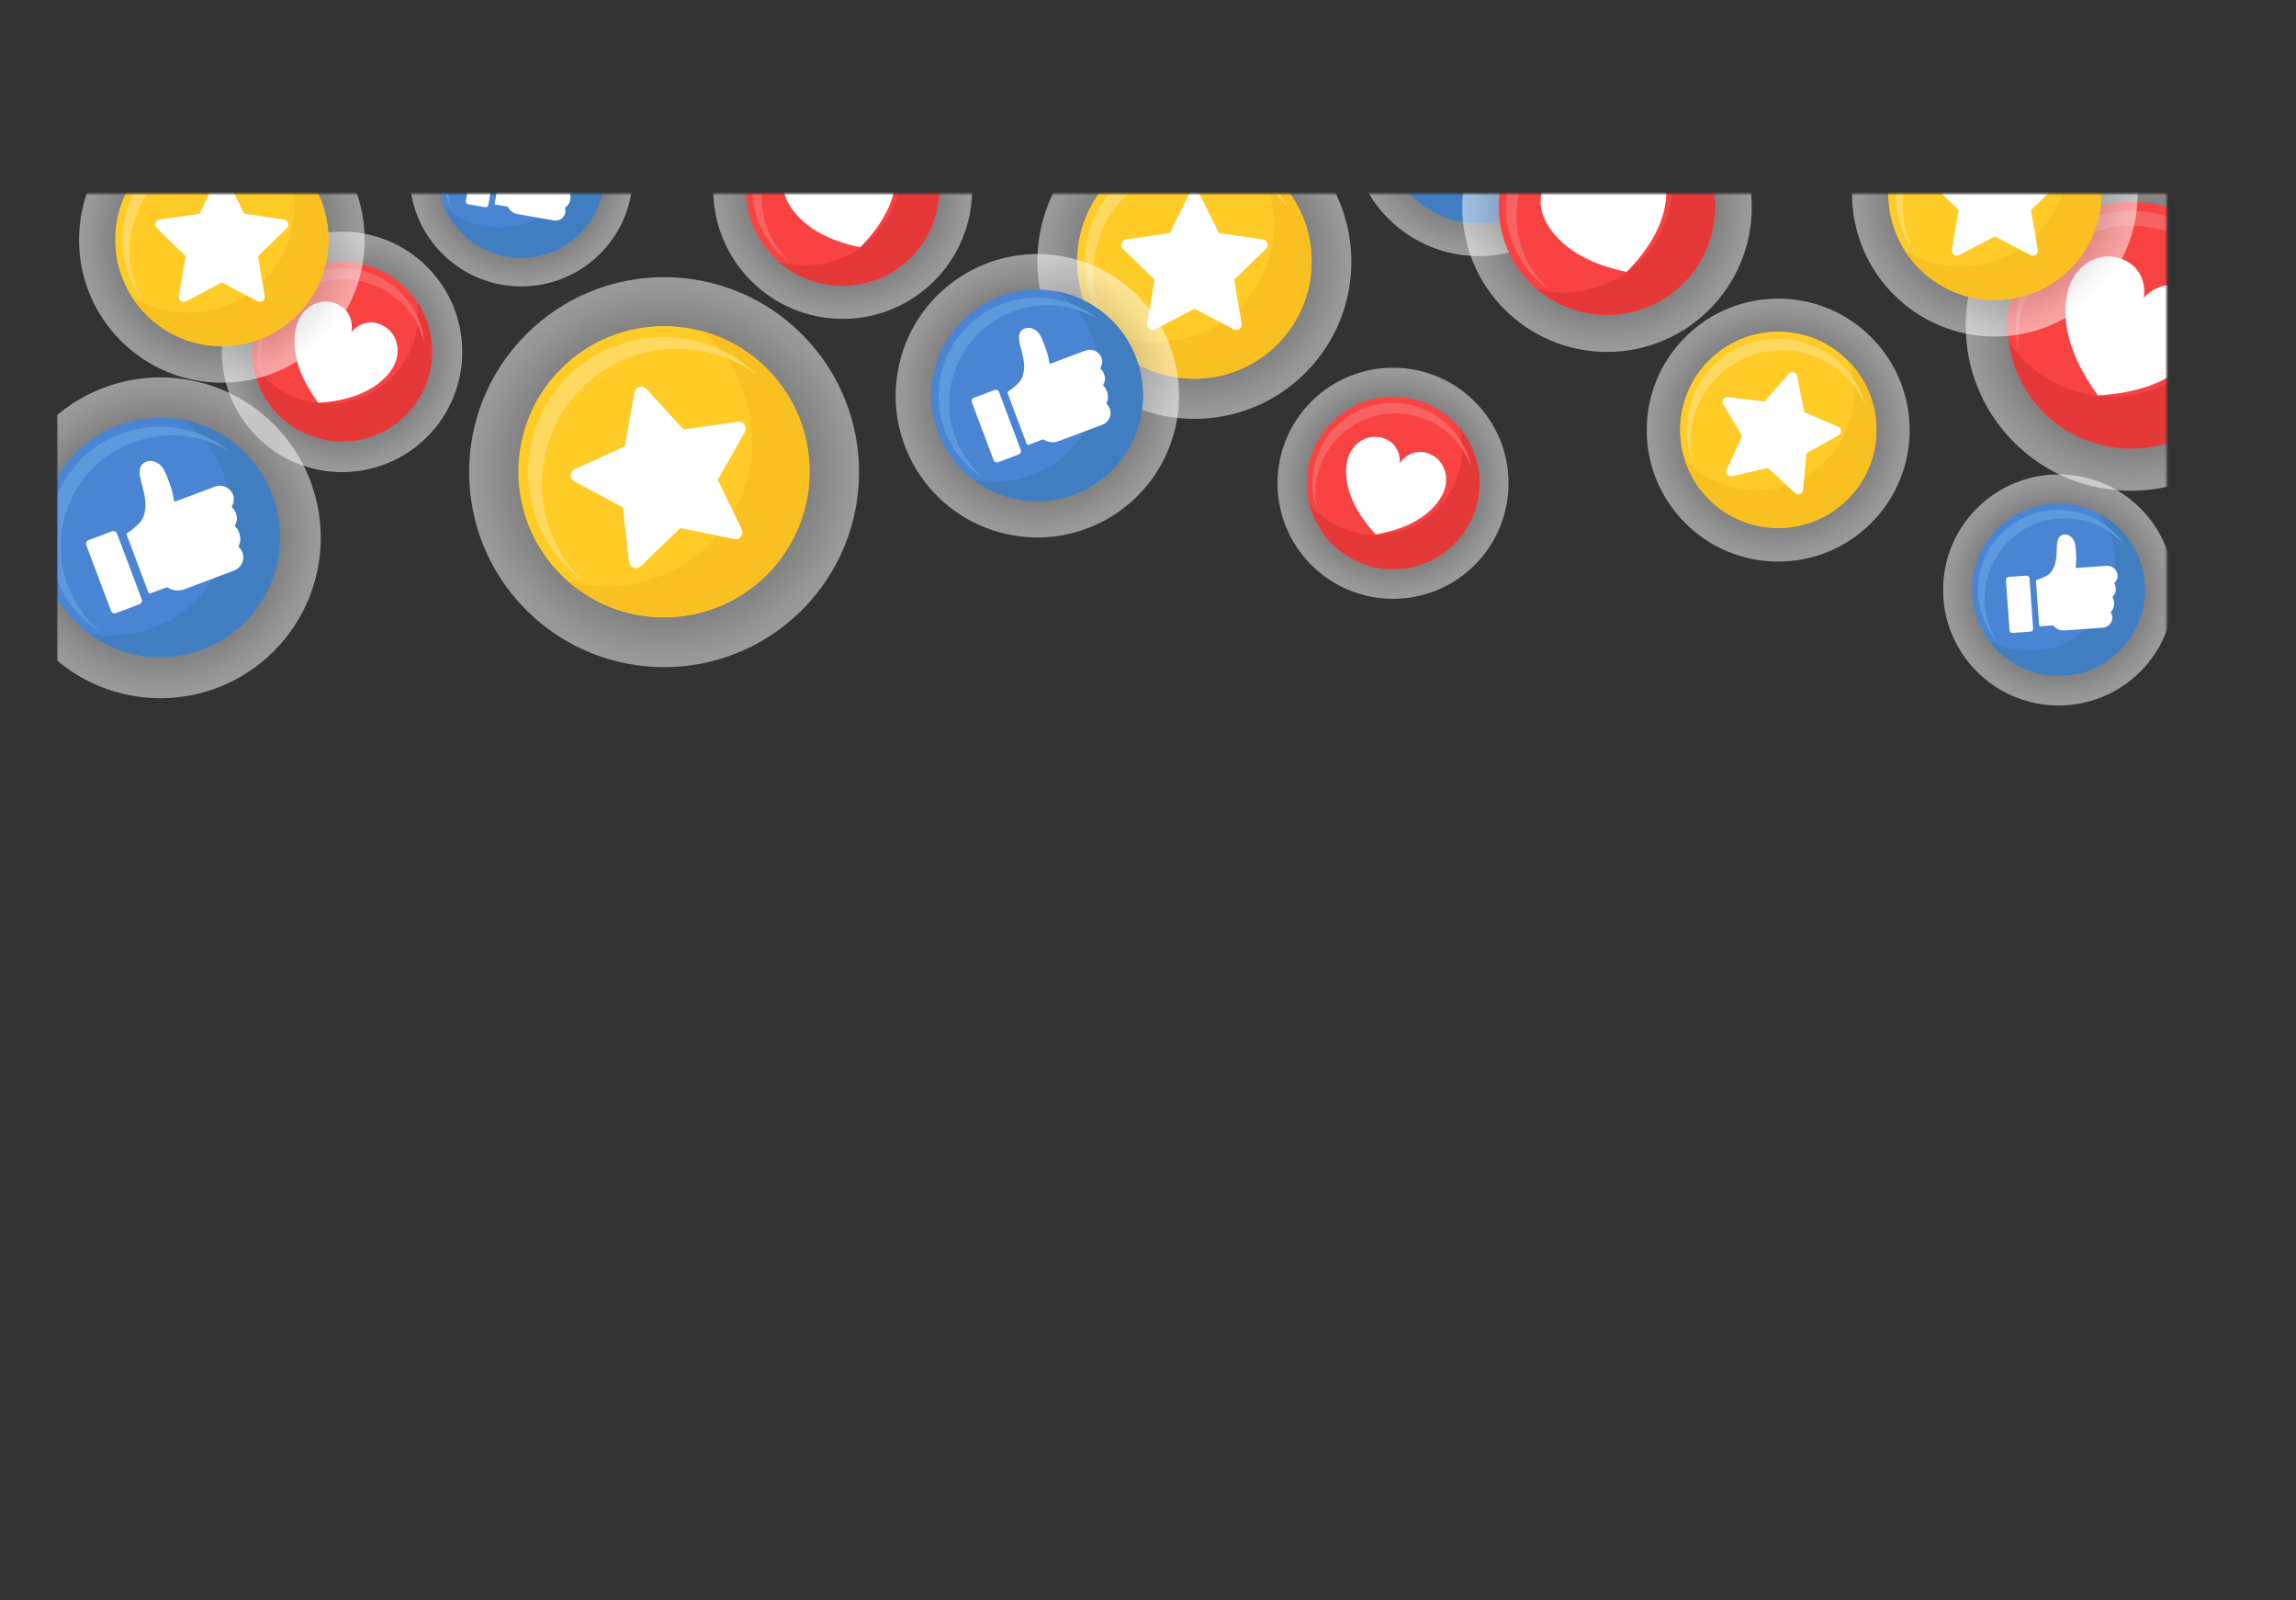 <svg width="1323" height="922" viewBox="0 0 1323 922" fill="none" xmlns="http://www.w3.org/2000/svg">
<rect x="0" y="0" width="1323" height="922" fill="#333333" stroke="none"/>
<mask id="mask0_32_351" style="mask-type:luminance" maskUnits="userSpaceOnUse" x="33" y="111" width="1216" height="811">
<path d="M1248.47 111.629H33.012V922H1248.47V111.629Z" fill="white"/>
</mask>
<g mask="url(#mask0_32_351)">
<path style="mix-blend-mode:multiply" opacity="0.51" d="M246.094 251.732C273.147 224.677 273.147 180.812 246.094 153.757C219.041 126.702 175.18 126.702 148.127 153.757C121.075 180.812 121.075 224.677 148.127 251.732C175.18 278.787 219.041 278.787 246.094 251.732Z" fill="url(#paint0_radial_32_351)"/>
<path d="M209.751 252.797C237.473 245.854 254.318 217.75 247.375 190.025C240.432 162.301 212.331 145.454 184.608 152.398C156.886 159.341 140.041 187.445 146.984 215.17C153.926 242.894 182.028 259.741 209.751 252.797Z" fill="#F94343"/>
<path d="M240.434 174.116C241.682 183.59 240.329 193.517 235.969 202.812C223.839 228.687 193.023 239.829 167.15 227.69C158.164 223.476 150.96 217.009 145.888 209.278C148.116 226.183 158.65 241.628 175.229 249.408C201.102 261.539 231.91 250.405 244.048 224.53C251.965 207.641 249.971 188.646 240.434 174.124V174.116Z" fill="#E53939"/>
<path d="M154.371 188.565C165.635 164.538 194.247 154.197 218.264 165.47C232.307 172.058 241.666 184.57 244.777 198.622C243.383 182.058 233.417 166.677 217.292 159.116C193.266 147.852 164.662 158.193 153.399 182.212C148.716 192.196 147.767 202.966 149.98 212.957C149.299 204.854 150.668 196.458 154.363 188.565H154.371Z" fill="#F76363"/>
<path d="M227.299 210.081C227.323 210.04 227.34 209.991 227.364 209.951C231.229 201.709 228.806 191.377 219.852 187.171C212.738 183.833 206.207 187.009 202.552 191.142C203.387 185.697 201.661 178.638 194.547 175.299C185.585 171.102 176.096 175.851 172.231 184.084C172.206 184.124 172.19 184.173 172.174 184.214C171.283 185.98 162.775 204.246 183.364 232.034C217.9 230.089 226.497 211.872 227.291 210.056L227.299 210.081Z" fill="white"/>
<path style="mix-blend-mode:multiply" opacity="0.51" d="M752.184 214.832C787.518 179.495 787.518 122.203 752.184 86.866C716.85 51.529 659.562 51.529 624.228 86.866C588.894 122.203 588.894 179.495 624.228 214.832C659.562 250.169 716.85 250.169 752.184 214.832Z" fill="url(#paint1_radial_32_351)"/>
<path d="M688.207 218.233C725.53 218.233 755.787 187.974 755.787 150.648C755.787 113.322 725.53 83.063 688.207 83.063C650.884 83.063 620.628 113.322 620.628 150.648C620.628 187.974 650.884 218.233 688.207 218.233Z" fill="#FFCB27"/>
<path d="M723.561 92.958C730.294 103.468 734.192 115.956 734.192 129.36C734.192 166.685 703.935 196.945 666.613 196.945C653.648 196.945 641.542 193.29 631.251 186.961C643.26 205.713 664.279 218.144 688.199 218.144C725.522 218.144 755.779 187.885 755.779 150.559C755.779 126.199 742.887 104.846 723.553 92.95L723.561 92.958Z" fill="#F9C021"/>
<path d="M629.808 157.779C629.808 123.12 657.902 95.032 692.55 95.032C712.808 95.032 730.813 104.635 742.287 119.53C731.453 100.721 711.147 88.055 687.875 88.055C653.218 88.055 625.133 116.151 625.133 150.802C625.133 165.202 629.987 178.468 638.138 189.052C632.839 179.846 629.8 169.165 629.8 157.779H629.808Z" fill="#FFD95F"/>
<path d="M730.222 140.113C729.849 138.962 728.869 138.136 727.669 137.958L702.363 134.279L691.052 111.353C690.517 110.267 689.423 109.586 688.216 109.586C687.008 109.586 685.914 110.267 685.38 111.353L674.068 134.279L648.77 137.958C647.571 138.136 646.59 138.954 646.209 140.113C645.837 141.272 646.145 142.512 647.012 143.363L665.324 161.207L661.006 186.41C660.803 187.609 661.281 188.792 662.27 189.505C663.25 190.218 664.53 190.308 665.6 189.748L688.232 177.852L710.864 189.748C711.334 189.992 711.836 190.113 712.338 190.113C712.995 190.113 713.643 189.91 714.194 189.505C715.174 188.792 715.661 187.609 715.458 186.41L711.139 161.207L729.444 143.363C730.311 142.512 730.619 141.272 730.246 140.113H730.222Z" fill="white"/>
<path style="mix-blend-mode:multiply" opacity="0.51" d="M462.095 351.486C505.967 307.611 505.967 236.475 462.095 192.6C418.223 148.724 347.093 148.724 303.221 192.6C259.35 236.475 259.35 307.611 303.221 351.486C347.093 395.362 418.223 395.362 462.095 351.486Z" fill="url(#paint2_radial_32_351)"/>
<path d="M441.923 331.149C474.694 298.375 474.694 245.239 441.923 212.465C409.152 179.691 356.02 179.691 323.249 212.465C290.478 245.239 290.478 298.375 323.249 331.149C356.02 363.922 409.152 363.922 441.923 331.149Z" fill="#FFCB27"/>
<path d="M404.788 190.778C416.448 200.98 425.426 214.53 430.061 230.51C442.977 275.024 417.364 321.58 372.854 334.489C357.393 338.978 341.689 338.808 327.233 334.821C348.042 353.03 377.407 360.575 405.93 352.293C450.44 339.375 476.046 292.82 463.138 248.314C454.71 219.262 431.949 198.265 404.78 190.77L404.788 190.778Z" fill="#F9C021"/>
<path d="M315.419 300.518C303.427 259.189 327.209 215.972 368.527 203.979C392.682 196.969 417.477 202.188 436.317 215.98C416.886 197.301 388.29 189.222 360.545 197.277C319.22 209.27 295.445 252.496 307.438 293.816C312.421 310.988 322.793 325.121 336.187 334.926C326.674 325.785 319.365 314.1 315.427 300.518H315.419Z" fill="#FFD95F"/>
<path d="M429.04 244.708C428.189 243.46 426.738 242.82 425.247 243.022L393.8 247.39L372.375 223.962C371.354 222.852 369.823 222.423 368.38 222.836C366.93 223.257 365.868 224.44 365.609 225.923L360.05 257.179L331.155 270.316C329.786 270.94 328.902 272.26 328.854 273.768C328.805 275.275 329.599 276.653 330.936 277.366L358.94 292.317L362.506 323.865C362.676 325.364 363.664 326.612 365.082 327.123C366.5 327.633 368.056 327.301 369.142 326.256L392.009 304.238L423.116 310.591C423.757 310.721 424.405 310.688 425.004 310.518C425.782 310.291 426.487 309.821 427.006 309.149C427.93 307.957 428.1 306.377 427.435 305.016L413.563 276.458L429.218 248.841C429.963 247.528 429.899 245.94 429.048 244.692L429.04 244.708Z" fill="white"/>
<path style="mix-blend-mode:multiply" opacity="0.51" d="M127.826 220.494C173.267 220.494 210.104 183.654 210.104 138.209C210.104 92.764 173.267 55.924 127.826 55.924C82.385 55.924 45.547 92.764 45.547 138.209C45.547 183.654 82.385 220.494 127.826 220.494Z" fill="url(#paint3_radial_32_351)"/>
<path d="M171.286 181.485C195.285 157.483 195.285 118.57 171.286 94.569C147.287 70.568 108.377 70.568 84.377 94.569C60.378 118.57 60.378 157.484 84.377 181.485C108.377 205.486 147.287 205.486 171.286 181.485Z" fill="#FFCB27"/>
<path d="M159.978 85.567C166.096 95.121 169.645 106.483 169.645 118.671C169.645 152.617 142.127 180.129 108.192 180.129C96.402 180.129 85.39 176.807 76.039 171.053C86.962 188.103 106.077 199.408 127.826 199.408C161.769 199.408 189.279 171.888 189.279 137.949C189.279 115.794 177.554 96.377 159.978 85.567Z" fill="#F9C021"/>
<path d="M74.727 144.513C74.727 112.998 100.275 87.447 131.788 87.447C150.206 87.447 166.583 96.175 177.019 109.724C167.166 92.617 148.699 81.102 127.542 81.102C96.029 81.102 70.481 106.653 70.481 138.168C70.481 151.264 74.897 163.322 82.311 172.958C77.49 164.586 74.727 154.87 74.727 144.513Z" fill="#FFD95F"/>
<path d="M166.031 128.452C165.691 127.398 164.8 126.653 163.706 126.491L140.693 123.144L130.402 102.293C129.916 101.304 128.927 100.689 127.817 100.689C126.707 100.689 125.727 101.304 125.232 102.293L114.942 123.144L91.937 126.491C90.843 126.653 89.952 127.398 89.611 128.452C89.271 129.505 89.547 130.632 90.341 131.402L106.992 147.633L103.062 170.551C102.876 171.637 103.314 172.723 104.205 173.371C105.096 174.019 106.263 174.1 107.236 173.59L127.817 162.771L148.399 173.59C148.82 173.817 149.282 173.922 149.744 173.922C150.336 173.922 150.927 173.735 151.43 173.371C152.321 172.723 152.758 171.645 152.572 170.551L148.642 147.633L165.294 131.402C166.088 130.632 166.363 129.497 166.023 128.452H166.031Z" fill="white"/>
<path style="mix-blend-mode:multiply" opacity="0.51" d="M1078.19 301.38C1107.77 271.797 1107.77 223.832 1078.19 194.249C1048.6 164.665 1000.64 164.665 971.062 194.249C941.481 223.832 941.481 271.797 971.062 301.38C1000.64 330.964 1048.6 330.964 1078.19 301.38Z" fill="url(#paint4_radial_32_351)"/>
<path d="M1064.68 287.669C1086.78 265.57 1086.78 229.74 1064.68 207.641C1042.58 185.542 1006.75 185.542 984.657 207.641C962.56 229.74 962.56 265.57 984.657 287.669C1006.75 309.768 1042.58 309.768 1064.68 287.669Z" fill="#FFCB27"/>
<path d="M1065.76 208.663C1068.93 218.622 1069.37 229.57 1066.47 240.405C1058.37 270.591 1027.34 288.5 997.161 280.413C986.675 277.601 977.681 272.025 970.729 264.675C976.376 282.447 990.678 297.05 1010.02 302.236C1040.2 310.332 1071.23 292.414 1079.33 262.228C1084.61 242.528 1078.81 222.463 1065.75 208.654L1065.76 208.663Z" fill="#F9C021"/>
<path d="M975.898 240.753C983.41 212.731 1012.22 196.102 1040.24 203.614C1056.62 208.006 1069.11 219.675 1075.15 234.205C1070.47 216.645 1056.79 202.001 1037.98 196.961C1009.96 189.449 981.149 206.077 973.63 234.1C970.51 245.745 971.555 257.52 975.858 267.852C973.565 259.254 973.427 249.959 975.898 240.753Z" fill="#FFD95F"/>
<path d="M1060.92 248.241C1060.87 247.228 1060.26 246.345 1059.33 245.948L1039.66 237.487L1035.48 216.491C1035.29 215.494 1034.55 214.708 1033.57 214.449C1032.59 214.189 1031.56 214.497 1030.89 215.259L1016.76 231.345L995.507 228.833C994.494 228.711 993.522 229.165 992.971 230.024C992.42 230.875 992.396 231.953 992.914 232.82L1003.85 251.223L994.891 270.664C994.47 271.588 994.6 272.649 995.24 273.444C995.88 274.23 996.893 274.586 997.881 274.359L1018.76 269.643L1034.48 284.173C1034.81 284.473 1035.19 284.683 1035.6 284.789C1036.13 284.927 1036.7 284.902 1037.24 284.7C1038.19 284.335 1038.83 283.484 1038.93 282.471L1040.9 261.158L1059.58 250.696C1060.46 250.202 1060.98 249.262 1060.93 248.241H1060.92Z" fill="white"/>
<path style="mix-blend-mode:multiply" opacity="0.51" d="M157.764 375.212C193.852 339.122 193.852 280.608 157.764 244.518C121.677 208.427 63.168 208.427 27.081 244.518C-9.006 280.608 -9.006 339.122 27.081 375.212C63.168 411.302 121.677 411.302 157.764 375.212Z" fill="url(#paint5_radial_32_351)"/>
<path d="M141.158 358.489C168.116 331.529 168.116 287.818 141.158 260.858C114.201 233.898 70.493 233.898 43.536 260.858C16.578 287.818 16.578 331.529 43.536 358.489C70.493 385.449 114.201 385.449 141.158 358.489Z" fill="#4A85D3"/>
<path d="M105.405 241.807C115.615 249.432 123.839 259.967 128.66 272.787C142.087 308.468 124.042 348.281 88.364 361.709C75.975 366.369 63.083 367.236 50.977 364.886C69.2 378.492 93.761 382.811 116.627 374.205C152.305 360.777 170.351 320.972 156.924 285.283C148.164 261.993 128.158 246.223 105.405 241.807Z" fill="#407EC1"/>
<path d="M39.097 337.495C26.635 304.367 43.384 267.406 76.509 254.943C95.875 247.658 116.538 250.356 132.866 260.47C115.744 246.385 91.775 241.58 69.532 249.951C36.407 262.414 19.658 299.375 32.12 332.503C37.298 346.272 46.706 357.204 58.309 364.392C49.931 357.495 43.189 348.379 39.089 337.495H39.097Z" fill="#5B9ADD"/>
<path d="M123.831 280.388L113.532 284.262L109.359 285.834L101.41 288.824C100.842 289.035 100.21 288.662 100.154 288.055C99.846 284.473 98.606 280.931 97.358 277.617C96.669 275.786 95.973 273.67 95.016 271.742C94.044 269.781 92.796 268.006 91.013 266.904C89.036 265.68 86.565 265.145 84.353 265.98C79.232 267.909 80.309 273.233 81.363 277.479C82.594 282.431 84.215 287.422 83.761 292.585C83.445 296.199 82.351 299.61 79.572 302.131C77.433 304.067 75.877 305.534 73.422 307.05C73.041 307.285 72.879 307.747 73.033 308.168L85.511 341.336C85.69 341.823 86.233 342.066 86.711 341.879L95.883 338.427C96.159 338.322 96.467 338.362 96.718 338.524C99.441 340.275 102.925 340.753 106.182 339.529L120.452 334.157L130.816 330.259L134.924 328.711C139.121 327.131 141.26 322.406 139.68 318.208C139.275 317.123 138.627 316.191 137.817 315.461C137.501 315.17 137.428 314.691 137.647 314.319C138.732 312.495 138.676 309.286 137.873 307.155L137.541 306.28C137.136 305.194 136.488 304.262 135.677 303.533C135.361 303.241 135.289 302.763 135.507 302.39C136.593 300.567 136.885 298.281 136.083 296.15L135.75 295.275C135.345 294.189 134.697 293.257 133.887 292.528C133.571 292.236 133.498 291.758 133.717 291.385C134.802 289.562 135.094 287.277 134.292 285.145C132.712 280.948 127.988 278.808 123.79 280.388H123.831Z" fill="white"/>
<path d="M51.024 311.202L64.561 306.108C65.706 305.677 66.99 306.259 67.421 307.404L81.666 345.266C82.097 346.411 81.515 347.695 80.37 348.126L66.833 353.221C65.688 353.651 64.404 353.07 63.973 351.924L49.728 314.062C49.297 312.917 49.879 311.633 51.024 311.202Z" fill="white"/>
<path style="mix-blend-mode:multiply" opacity="0.51" d="M345.82 146.174C370.939 121.053 370.939 80.323 345.82 55.202C320.7 30.08 279.974 30.08 254.855 55.202C229.735 80.323 229.735 121.053 254.855 146.174C279.974 171.295 320.7 171.295 345.82 146.174Z" fill="url(#paint6_radial_32_351)"/>
<path d="M334.334 134.523C353.096 115.76 353.096 85.338 334.334 66.575C315.572 47.811 285.153 47.811 266.391 66.575C247.629 85.338 247.629 115.76 266.391 134.523C285.153 153.287 315.572 153.287 334.334 134.523Z" fill="#4A85D3"/>
<path d="M332.16 64.457C335.596 72.634 336.803 81.864 335.175 91.248C330.629 117.39 305.744 134.902 279.604 130.348C270.529 128.768 262.49 124.732 256.057 119.052C262.183 133.646 275.391 144.919 292.148 147.828C318.288 152.374 343.172 134.87 347.718 108.727C350.684 91.661 344.258 75.138 332.169 64.457H332.16Z" fill="#407EC1"/>
<path d="M258.593 98.428C262.815 74.157 285.916 57.901 310.185 62.123C324.373 64.595 335.815 73.509 342.038 85.34C336.739 70.843 324.057 59.498 307.762 56.661C283.494 52.439 260.392 68.695 256.17 92.966C254.412 103.055 256.202 112.933 260.619 121.345C258.026 114.246 257.199 106.402 258.593 98.42V98.428Z" fill="#5B9ADD"/>
<path d="M329.584 94.108L322.04 92.796L318.977 92.261L313.151 91.248C312.737 91.175 312.486 90.729 312.673 90.34C313.75 88.079 314.261 85.519 314.682 83.087C314.917 81.742 315.249 80.235 315.355 78.736C315.468 77.212 315.347 75.713 314.666 74.424C313.912 72.99 312.616 71.799 310.995 71.515C307.244 70.859 306.004 74.441 305.137 77.358C304.124 80.762 303.338 84.327 301.239 87.269C299.773 89.327 297.917 90.989 295.356 91.515C293.387 91.92 291.937 92.253 289.935 92.293C289.628 92.293 289.36 92.52 289.312 92.828L285.082 117.131C285.017 117.488 285.26 117.82 285.608 117.885L292.334 119.052C292.537 119.084 292.707 119.222 292.804 119.408C293.817 121.418 295.737 122.941 298.128 123.355L308.581 125.17L316.173 126.491L319.187 127.018C322.259 127.552 325.216 125.478 325.751 122.398C325.889 121.604 325.832 120.818 325.605 120.089C325.516 119.797 325.646 119.489 325.905 119.343C327.201 118.63 328.295 116.685 328.571 115.129L328.684 114.489C328.822 113.695 328.765 112.909 328.538 112.18C328.449 111.888 328.579 111.58 328.838 111.434C330.135 110.721 331.115 109.457 331.383 107.893L331.496 107.253C331.634 106.458 331.577 105.672 331.35 104.943C331.261 104.651 331.391 104.343 331.65 104.198C332.946 103.484 333.927 102.22 334.194 100.656C334.729 97.585 332.655 94.627 329.576 94.092L329.584 94.108Z" fill="white"/>
<path d="M284.947 88.597L275.032 86.872C274.19 86.725 273.388 87.289 273.242 88.132L268.415 115.875C268.268 116.717 268.832 117.519 269.674 117.665L279.589 119.391C280.432 119.537 281.233 118.973 281.379 118.131L286.206 90.387C286.353 89.545 285.789 88.744 284.947 88.597Z" fill="white"/>
<path style="mix-blend-mode:multiply" opacity="0.51" d="M1295.11 254.875C1332.27 217.712 1332.27 157.459 1295.11 120.295C1257.95 83.132 1197.7 83.132 1160.54 120.295C1123.38 157.458 1123.38 217.712 1160.54 254.875C1197.7 292.038 1257.95 292.038 1295.11 254.875Z" fill="url(#paint7_radial_32_351)"/>
<path d="M1278.18 237.664C1305.94 209.903 1305.94 164.894 1278.18 137.133C1250.42 109.372 1205.41 109.372 1177.66 137.133C1149.9 164.894 1149.9 209.903 1177.66 237.664C1205.41 265.424 1250.42 265.424 1278.18 237.664Z" fill="#F94343"/>
<path d="M1287.34 148.257C1289.06 161.272 1287.19 174.911 1281.2 187.674C1264.54 223.217 1222.21 238.517 1186.67 221.847C1174.33 216.061 1164.43 207.171 1157.46 196.556C1160.53 219.773 1174.99 240.996 1197.77 251.685C1233.31 268.354 1275.63 253.055 1292.3 217.512C1303.18 194.311 1300.43 168.225 1287.34 148.266V148.257Z" fill="#E53939"/>
<path d="M1169.12 168.103C1184.6 135.105 1223.89 120.899 1256.89 136.377C1276.17 145.421 1289.04 162.609 1293.31 181.92C1291.39 159.173 1277.71 138.039 1255.56 127.65C1222.56 112.172 1183.26 126.377 1167.79 159.376C1161.37 173.087 1160.06 187.885 1163.1 201.612C1162.16 190.478 1164.04 178.954 1169.13 168.111L1169.12 168.103Z" fill="#F76363"/>
<path d="M1269.29 197.666C1269.33 197.609 1269.35 197.552 1269.38 197.487C1274.69 186.175 1271.37 171.969 1259.06 166.199C1249.28 161.612 1240.32 165.98 1235.29 171.653C1236.44 164.165 1234.07 154.481 1224.29 149.894C1211.98 144.125 1198.94 150.648 1193.63 161.961C1193.61 162.018 1193.59 162.082 1193.55 162.139C1192.33 164.57 1180.65 189.651 1208.93 227.828C1256.37 225.162 1268.18 200.137 1269.27 197.641L1269.29 197.666Z" fill="white"/>
<path style="mix-blend-mode:multiply" opacity="0.51" d="M1149.46 193.914C1194.9 193.914 1231.74 157.073 1231.74 111.629C1231.74 66.184 1194.9 29.343 1149.46 29.343C1104.02 29.343 1067.18 66.184 1067.18 111.629C1067.18 157.073 1104.02 193.914 1149.46 193.914Z" fill="url(#paint8_radial_32_351)"/>
<path d="M1149.46 172.909C1183.4 172.909 1210.91 145.393 1210.91 111.45C1210.91 77.508 1183.4 49.992 1149.46 49.992C1115.52 49.992 1088 77.508 1088 111.45C1088 145.393 1115.52 172.909 1149.46 172.909Z" fill="#FFCB27"/>
<path d="M1181.61 58.987C1187.73 68.541 1191.28 79.903 1191.28 92.091C1191.28 126.037 1163.76 153.549 1129.82 153.549C1118.03 153.549 1107.02 150.227 1097.67 144.473C1108.59 161.523 1127.71 172.828 1149.46 172.828C1183.4 172.828 1210.91 145.308 1210.91 111.369C1210.91 89.214 1199.19 69.797 1181.61 58.987Z" fill="#F9C021"/>
<path d="M1096.36 117.933C1096.36 86.418 1121.91 60.867 1153.42 60.867C1171.84 60.867 1188.21 69.595 1198.65 83.144C1188.8 66.037 1170.33 54.522 1149.17 54.522C1117.66 54.522 1092.11 80.073 1092.11 111.588C1092.11 124.684 1096.53 136.742 1103.94 146.377C1099.12 138.006 1096.36 128.29 1096.36 117.933Z" fill="#FFD95F"/>
<path d="M1187.66 101.872C1187.32 100.818 1186.43 100.073 1185.34 99.911L1162.33 96.564L1152.03 75.713C1151.55 74.724 1150.56 74.108 1149.45 74.108C1148.34 74.108 1147.36 74.724 1146.86 75.713L1136.57 96.564L1113.57 99.911C1112.48 100.073 1111.58 100.818 1111.24 101.872C1110.9 102.925 1111.18 104.052 1111.97 104.821L1128.62 121.053L1124.69 143.971C1124.51 145.056 1124.95 146.142 1125.84 146.791C1126.73 147.439 1127.9 147.52 1128.87 147.009L1149.45 136.191L1170.03 147.009C1170.45 147.236 1170.91 147.342 1171.38 147.342C1171.97 147.342 1172.56 147.155 1173.06 146.791C1173.95 146.142 1174.39 145.065 1174.2 143.971L1170.27 121.053L1186.93 104.821C1187.72 104.052 1188 102.917 1187.66 101.872H1187.66Z" fill="white"/>
<path style="mix-blend-mode:multiply" opacity="0.51" d="M1233.29 386.98C1259.28 360.982 1259.28 318.831 1233.29 292.833C1207.29 266.835 1165.14 266.835 1139.15 292.833C1113.15 318.831 1113.15 360.982 1139.15 386.98C1165.14 412.978 1207.29 412.978 1233.29 386.98Z" fill="url(#paint9_radial_32_351)"/>
<path d="M1221.36 374.927C1240.78 355.508 1240.78 324.024 1221.36 304.606C1201.94 285.187 1170.46 285.187 1151.04 304.606C1131.63 324.024 1131.63 355.508 1151.04 374.927C1170.46 394.345 1201.94 394.345 1221.36 374.927Z" fill="#4A85D3"/>
<path d="M1209.11 295.567C1214.61 302.925 1218.12 311.888 1218.83 321.726C1220.79 349.116 1200.18 372.917 1172.79 374.886C1163.27 375.567 1154.2 373.524 1146.31 369.424C1156.12 382.552 1172.19 390.567 1189.75 389.31C1217.13 387.349 1237.75 363.549 1235.79 336.15C1234.51 318.273 1223.92 303.281 1209.1 295.575L1209.11 295.567Z" fill="#407EC1"/>
<path d="M1143.72 348.071C1141.9 322.641 1161.04 300.542 1186.46 298.719C1201.32 297.649 1215.05 303.751 1224.26 314.076C1215.32 300.842 1199.74 292.617 1182.67 293.841C1157.24 295.664 1138.1 317.763 1139.93 343.192C1140.69 353.759 1144.94 363.241 1151.49 370.583C1147.12 364.108 1144.33 356.426 1143.73 348.071H1143.72Z" fill="#5B9ADD"/>
<path d="M1213.93 325.988L1206.02 326.555L1202.82 326.782L1196.71 327.22C1196.28 327.252 1195.92 326.863 1196 326.434C1196.52 323.897 1196.39 321.199 1196.21 318.654C1196.11 317.244 1196.07 315.648 1195.8 314.116C1195.53 312.56 1195.04 311.085 1194.02 309.959C1192.91 308.711 1191.31 307.836 1189.62 307.957C1185.69 308.241 1185.34 312.139 1185.19 315.283C1185.03 318.954 1185.13 322.738 1183.76 326.207C1182.8 328.638 1181.34 330.769 1178.91 331.944C1177.04 332.844 1175.66 333.541 1173.66 334.084C1173.35 334.165 1173.14 334.456 1173.17 334.772L1174.99 360.234C1175.01 360.607 1175.34 360.883 1175.71 360.858L1182.75 360.356C1182.96 360.34 1183.17 360.429 1183.31 360.599C1184.84 362.366 1187.14 363.411 1189.65 363.233L1200.6 362.447L1208.56 361.879L1211.71 361.653C1214.93 361.418 1217.38 358.597 1217.15 355.372C1217.09 354.537 1216.83 353.768 1216.43 353.087C1216.27 352.819 1216.32 352.479 1216.54 352.268C1217.67 351.231 1218.28 349.003 1218.16 347.366L1218.11 346.693C1218.06 345.858 1217.8 345.089 1217.39 344.408C1217.23 344.14 1217.28 343.8 1217.51 343.589C1218.63 342.552 1219.3 341.037 1219.18 339.4L1219.14 338.727C1219.08 337.892 1218.82 337.123 1218.41 336.45C1218.25 336.183 1218.3 335.842 1218.53 335.632C1219.65 334.594 1220.32 333.079 1220.21 331.442C1219.97 328.225 1217.15 325.777 1213.93 326.004L1213.93 325.988Z" fill="white"/>
<path d="M1167.73 331.671L1157.34 332.416C1156.46 332.479 1155.79 333.247 1155.85 334.131L1157.94 363.189C1158 364.073 1158.77 364.738 1159.65 364.675L1170.04 363.93C1170.92 363.867 1171.59 363.099 1171.52 362.215L1169.44 333.157C1169.38 332.273 1168.61 331.608 1167.73 331.671Z" fill="white"/>
<path style="mix-blend-mode:multiply" opacity="0.51" d="M677.27 246.389C687.411 202.458 660.022 158.622 616.094 148.48C572.167 138.338 528.335 165.729 518.194 209.66C508.052 253.591 535.441 297.427 579.369 307.569C623.297 317.711 667.128 290.32 677.27 246.389Z" fill="url(#paint10_radial_32_351)"/>
<path d="M657.885 237.279C663.095 204.006 640.347 172.808 607.077 167.598C573.807 162.388 542.612 185.137 537.402 218.41C532.192 251.683 554.94 282.88 588.21 288.09C621.48 293.301 652.675 270.552 657.885 237.279Z" fill="#4A85D3"/>
<path d="M609.187 167.909C618.206 174.643 625.474 183.954 629.728 195.275C641.583 226.799 625.652 261.961 594.131 273.824C583.184 277.941 571.8 278.703 561.104 276.628C577.204 288.646 598.904 292.463 619.097 284.862C650.618 273.006 666.548 237.836 654.694 206.312C646.955 185.737 629.282 171.807 609.179 167.909H609.187Z" fill="#407EC1"/>
<path d="M550.61 252.431C539.598 223.168 554.394 190.518 583.663 179.505C600.768 173.071 619.024 175.453 633.448 184.392C618.319 171.953 597.154 167.706 577.504 175.105C548.244 186.118 533.448 218.768 544.452 248.03C549.03 260.186 557.336 269.846 567.586 276.199C560.18 270.113 554.224 262.058 550.61 252.439V252.431Z" fill="#5B9ADD"/>
<path d="M625.465 201.985L616.365 205.405L612.678 206.791L605.653 209.432C605.151 209.619 604.592 209.286 604.543 208.752C604.276 205.591 603.174 202.455 602.072 199.53C601.464 197.909 600.848 196.045 600.005 194.335C599.146 192.601 598.044 191.037 596.472 190.064C594.722 188.987 592.542 188.517 590.59 189.246C586.068 190.948 587.016 195.656 587.948 199.4C589.034 203.776 590.468 208.184 590.071 212.747C589.787 215.94 588.831 218.954 586.368 221.183C584.48 222.893 583.102 224.189 580.939 225.526C580.607 225.737 580.461 226.142 580.599 226.515L591.619 255.81C591.781 256.239 592.251 256.45 592.68 256.288L600.783 253.241C601.026 253.152 601.302 253.184 601.521 253.33C603.927 254.87 607.006 255.299 609.883 254.213L622.491 249.473L631.648 246.029L635.278 244.659C638.981 243.265 640.877 239.092 639.483 235.389C639.119 234.432 638.551 233.606 637.838 232.957C637.555 232.698 637.49 232.277 637.693 231.953C638.657 230.34 638.6 227.504 637.895 225.624L637.603 224.854C637.239 223.897 636.672 223.071 635.959 222.423C635.675 222.163 635.61 221.742 635.813 221.418C636.777 219.805 637.028 217.787 636.323 215.907L636.031 215.137C635.667 214.181 635.1 213.355 634.387 212.706C634.103 212.447 634.038 212.026 634.241 211.701C635.205 210.089 635.456 208.071 634.751 206.191C633.357 202.487 629.184 200.591 625.481 201.985H625.465Z" fill="white"/>
<path d="M561.147 229.196L573.107 224.696C574.123 224.313 575.253 224.832 575.633 225.84L588.217 259.288C588.599 260.305 588.081 261.435 587.072 261.814L575.113 266.315C574.096 266.697 572.966 266.179 572.587 265.17L560.002 231.722C559.62 230.706 560.138 229.576 561.147 229.196Z" fill="white"/>
<path style="mix-blend-mode:multiply" opacity="0.51" d="M904.366 125.967C933.181 97.15 933.182 50.427 904.366 21.609C875.551 -7.209 828.832 -7.209 800.017 21.609C771.201 50.427 771.201 97.15 800.017 125.967C828.832 154.785 875.551 154.785 904.366 125.967Z" fill="url(#paint11_radial_32_351)"/>
<path d="M891.203 112.603C912.727 91.077 912.727 56.176 891.203 34.65C869.678 13.123 834.78 13.123 813.256 34.65C791.731 56.176 791.731 91.077 813.256 112.603C834.78 134.129 869.678 134.129 891.203 112.603Z" fill="#4A85D3"/>
<path d="M889.543 32.99C893.287 42.455 894.454 53.063 892.363 63.792C886.529 93.671 857.577 113.16 827.701 107.326C817.329 105.3 808.205 100.478 800.961 93.808C807.646 110.697 822.523 123.93 841.671 127.674C871.547 133.509 900.499 114.019 906.333 84.141C910.141 64.643 903.165 45.535 889.552 32.99H889.543Z" fill="#407EC1"/>
<path style="mix-blend-mode:multiply" opacity="0.51" d="M485.567 183.711C526.761 183.711 560.156 150.314 560.156 109.116C560.156 67.919 526.761 34.522 485.567 34.522C444.373 34.522 410.979 67.919 410.979 109.116C410.979 150.314 444.373 183.711 485.567 183.711Z" fill="url(#paint12_radial_32_351)"/>
<path d="M524.911 148.352C546.67 126.592 546.67 91.311 524.911 69.55C503.153 47.79 467.875 47.79 446.116 69.551C424.358 91.311 424.358 126.592 446.116 148.352C467.875 170.113 503.153 170.113 524.911 148.352Z" fill="#F94343"/>
<path d="M499.642 54.992C507.461 61.677 513.522 70.6 516.723 81.175C525.636 110.632 508.992 141.734 479.538 150.648C469.312 153.744 458.883 153.752 449.257 151.215C463.21 163.144 482.763 167.933 501.643 162.22C531.098 153.306 547.741 122.204 538.828 92.747C533.01 73.525 517.736 59.757 499.642 54.992Z" fill="#E53939"/>
<path d="M441.138 128.533C432.865 101.183 448.317 72.309 475.665 64.027C491.644 59.19 508.15 62.463 520.758 71.475C507.712 59.222 488.67 54.076 470.309 59.635C442.961 67.909 427.508 96.791 435.782 124.141C439.217 135.502 446.218 144.813 455.18 151.215C448.795 145.219 443.852 137.512 441.13 128.525L441.138 128.533Z" fill="#F76363"/>
<path d="M515.014 93.249C514.997 93.201 514.989 93.152 514.973 93.095C512.137 83.719 502.754 77.188 492.56 80.267C484.457 82.723 481.524 89.967 481.572 95.899C478.323 90.932 471.857 86.531 463.754 88.987C453.56 92.074 449.371 102.715 452.215 112.091C452.231 112.139 452.247 112.188 452.264 112.236C452.823 114.295 459.159 135.04 495.655 142.463C521.909 116.037 515.678 95.259 515.006 93.241L515.014 93.249Z" fill="white"/>
<path style="mix-blend-mode:multiply" opacity="0.51" d="M925.999 202.771C972.062 202.771 1009.4 165.426 1009.4 119.36C1009.4 73.293 972.062 35.948 925.999 35.948C879.936 35.948 842.595 73.293 842.595 119.36C842.595 165.426 879.936 202.771 925.999 202.771Z" fill="url(#paint13_radial_32_351)"/>
<path d="M970.006 163.24C994.338 138.907 994.338 99.454 970.006 75.121C945.675 50.788 906.226 50.788 881.895 75.121C857.563 99.454 857.563 138.907 881.895 163.24C906.226 187.573 945.675 187.573 970.006 163.24Z" fill="#F94343"/>
<path d="M941.744 58.841C950.487 66.313 957.269 76.296 960.851 88.12C970.817 121.053 952.205 155.834 919.274 165.81C907.832 169.27 896.18 169.287 885.411 166.45C901.018 179.789 922.88 185.137 943.988 178.752C976.919 168.784 995.54 134.003 985.565 101.061C979.058 79.562 961.985 64.173 941.752 58.841H941.744Z" fill="#E53939"/>
<path d="M876.328 141.069C867.075 110.494 884.358 78.201 914.931 68.938C932.806 63.525 951.257 67.188 965.356 77.269C950.771 63.566 929.476 57.812 908.943 64.027C878.37 73.282 861.086 105.575 870.34 136.159C874.189 148.865 882.008 159.27 892.032 166.434C884.893 159.724 879.367 151.11 876.32 141.061L876.328 141.069Z" fill="#F76363"/>
<path d="M958.939 101.621C958.923 101.564 958.906 101.507 958.89 101.45C955.714 90.964 945.228 83.655 933.827 87.107C924.768 89.846 921.487 97.95 921.535 104.587C917.897 99.035 910.669 94.108 901.61 96.856C890.209 100.308 885.533 112.204 888.702 122.69C888.718 122.747 888.742 122.804 888.758 122.852C889.39 125.154 896.472 148.347 937.279 156.653C966.637 127.107 959.668 103.873 958.915 101.612L958.939 101.621Z" fill="white"/>
<path style="mix-blend-mode:multiply" opacity="0.51" d="M849.759 325.519C875.754 299.521 875.755 257.37 849.759 231.372C823.763 205.374 781.615 205.374 755.619 231.372C729.624 257.37 729.624 299.521 755.619 325.519C781.615 351.517 823.763 351.517 849.759 325.519Z" fill="url(#paint14_radial_32_351)"/>
<path d="M802.736 328.03C830.196 328.03 852.456 305.768 852.456 278.306C852.456 250.844 830.196 228.581 802.736 228.581C775.276 228.581 753.016 250.844 753.016 278.306C753.016 305.768 775.276 328.03 802.736 328.03Z" fill="#F94343"/>
<path d="M841.007 246.474C843.211 255.388 842.976 265.016 839.808 274.351C830.984 300.356 802.753 314.286 776.75 305.461C767.715 302.398 760.147 296.993 754.475 290.145C758.413 306.053 770.113 319.675 786.781 325.332C812.784 334.157 841.015 320.226 849.839 294.221C855.601 277.244 851.663 259.327 841.007 246.466V246.474Z" fill="#E53939"/>
<path d="M760.365 269.473C768.558 245.332 794.771 232.398 818.91 240.591C833.025 245.38 843.3 256.329 847.773 269.416C844.669 253.752 833.52 240.121 817.306 234.627C793.167 226.434 766.953 239.367 758.761 263.508C755.358 273.541 755.601 283.93 758.785 293.233C757.27 285.567 757.675 277.406 760.365 269.473Z" fill="#F76363"/>
<path d="M832.304 282.228C832.32 282.187 832.336 282.139 832.352 282.098C835.164 273.816 831.745 264.205 822.742 261.15C815.587 258.719 809.696 262.455 806.649 266.79C806.868 261.499 804.462 254.951 797.307 252.52C788.304 249.465 779.747 255.016 776.936 263.298C776.919 263.338 776.911 263.387 776.895 263.427C776.239 265.21 770.064 283.557 792.696 307.901C825.465 302.358 831.728 284.043 832.296 282.22L832.304 282.228Z" fill="white"/>
</g>
<defs>
<radialGradient id="paint0_radial_32_351" cx="0" cy="0" r="1" gradientUnits="userSpaceOnUse" gradientTransform="translate(196.88 202.75) rotate(16.581) scale(69.273 69.278)">
<stop/>
<stop offset="0.21" stop-color="#404040"/>
<stop offset="0.5" stop-color="#919191"/>
<stop offset="0.74" stop-color="#CCCCCC"/>
<stop offset="0.91" stop-color="#F1F1F1"/>
<stop offset="1" stop-color="white"/>
</radialGradient>
<radialGradient id="paint1_radial_32_351" cx="0" cy="0" r="1" gradientUnits="userSpaceOnUse" gradientTransform="translate(688.466 150.891) rotate(-8.551) scale(90.471 90.478)">
<stop/>
<stop offset="0.21" stop-color="#404040"/>
<stop offset="0.5" stop-color="#919191"/>
<stop offset="0.74" stop-color="#CCCCCC"/>
<stop offset="0.91" stop-color="#F1F1F1"/>
<stop offset="1" stop-color="white"/>
</radialGradient>
<radialGradient id="paint2_radial_32_351" cx="0" cy="0" r="1" gradientUnits="userSpaceOnUse" gradientTransform="translate(382.813 272.083) rotate(-24.732) scale(112.342 112.348)">
<stop/>
<stop offset="0.21" stop-color="#404040"/>
<stop offset="0.5" stop-color="#919191"/>
<stop offset="0.74" stop-color="#CCCCCC"/>
<stop offset="0.91" stop-color="#F1F1F1"/>
<stop offset="1" stop-color="white"/>
</radialGradient>
<radialGradient id="paint3_radial_32_351" cx="0" cy="0" r="1" gradientUnits="userSpaceOnUse" gradientTransform="translate(128.098 138.295) rotate(-8.551) scale(82.278 82.285)">
<stop/>
<stop offset="0.21" stop-color="#404040"/>
<stop offset="0.5" stop-color="#919191"/>
<stop offset="0.74" stop-color="#CCCCCC"/>
<stop offset="0.91" stop-color="#F1F1F1"/>
<stop offset="1" stop-color="white"/>
</radialGradient>
<radialGradient id="paint4_radial_32_351" cx="0" cy="0" r="1" gradientUnits="userSpaceOnUse" gradientTransform="translate(1024.62 247.61) rotate(6.461) scale(75.747 75.753)">
<stop/>
<stop offset="0.21" stop-color="#404040"/>
<stop offset="0.5" stop-color="#919191"/>
<stop offset="0.74" stop-color="#CCCCCC"/>
<stop offset="0.91" stop-color="#F1F1F1"/>
<stop offset="1" stop-color="white"/>
</radialGradient>
<radialGradient id="paint5_radial_32_351" cx="0" cy="0" r="1" gradientUnits="userSpaceOnUse" gradientTransform="translate(92.477 309.788) rotate(-29.172) scale(92.409 92.413)">
<stop/>
<stop offset="0.21" stop-color="#404040"/>
<stop offset="0.5" stop-color="#919191"/>
<stop offset="0.74" stop-color="#CCCCCC"/>
<stop offset="0.91" stop-color="#F1F1F1"/>
<stop offset="1" stop-color="white"/>
</radialGradient>
<radialGradient id="paint6_radial_32_351" cx="0" cy="0" r="1" gradientUnits="userSpaceOnUse" gradientTransform="translate(300.516 100.91) rotate(1.32) scale(64.322 64.327)">
<stop/>
<stop offset="0.21" stop-color="#404040"/>
<stop offset="0.5" stop-color="#919191"/>
<stop offset="0.74" stop-color="#CCCCCC"/>
<stop offset="0.91" stop-color="#F1F1F1"/>
<stop offset="1" stop-color="white"/>
</radialGradient>
<radialGradient id="paint7_radial_32_351" cx="0" cy="0" r="1" gradientUnits="userSpaceOnUse" gradientTransform="translate(1227.63 187.632) rotate(16.581) scale(95.163 95.169)">
<stop/>
<stop offset="0.21" stop-color="#404040"/>
<stop offset="0.5" stop-color="#919191"/>
<stop offset="0.74" stop-color="#CCCCCC"/>
<stop offset="0.91" stop-color="#F1F1F1"/>
<stop offset="1" stop-color="white"/>
</radialGradient>
<radialGradient id="paint8_radial_32_351" cx="0" cy="0" r="1" gradientUnits="userSpaceOnUse" gradientTransform="translate(1149.73 111.64) rotate(-8.551) scale(82.278 82.285)">
<stop/>
<stop offset="0.21" stop-color="#404040"/>
<stop offset="0.5" stop-color="#919191"/>
<stop offset="0.74" stop-color="#CCCCCC"/>
<stop offset="0.91" stop-color="#F1F1F1"/>
<stop offset="1" stop-color="white"/>
</radialGradient>
<radialGradient id="paint9_radial_32_351" cx="0" cy="0" r="1" gradientUnits="userSpaceOnUse" gradientTransform="translate(1186.17 340.006) rotate(-12.651) scale(66.567 66.572)">
<stop/>
<stop offset="0.21" stop-color="#404040"/>
<stop offset="0.5" stop-color="#919191"/>
<stop offset="0.74" stop-color="#CCCCCC"/>
<stop offset="0.91" stop-color="#F1F1F1"/>
<stop offset="1" stop-color="white"/>
</radialGradient>
<radialGradient id="paint10_radial_32_351" cx="0" cy="0" r="1" gradientUnits="userSpaceOnUse" gradientTransform="translate(597.821 227.955) rotate(-29.172) scale(81.632 81.635)">
<stop/>
<stop offset="0.21" stop-color="#404040"/>
<stop offset="0.5" stop-color="#919191"/>
<stop offset="0.74" stop-color="#CCCCCC"/>
<stop offset="0.91" stop-color="#F1F1F1"/>
<stop offset="1" stop-color="white"/>
</radialGradient>
<radialGradient id="paint11_radial_32_351" cx="0" cy="0" r="1" gradientUnits="userSpaceOnUse" gradientTransform="translate(852.453 74.064) rotate(2.5) scale(73.786 73.792)">
<stop/>
<stop offset="0.21" stop-color="#404040"/>
<stop offset="0.5" stop-color="#919191"/>
<stop offset="0.74" stop-color="#CCCCCC"/>
<stop offset="0.91" stop-color="#F1F1F1"/>
<stop offset="1" stop-color="white"/>
</radialGradient>
<radialGradient id="paint12_radial_32_351" cx="0" cy="0" r="1" gradientUnits="userSpaceOnUse" gradientTransform="translate(485.476 109.109) rotate(-25.392) scale(74.59 74.594)">
<stop/>
<stop offset="0.21" stop-color="#404040"/>
<stop offset="0.5" stop-color="#919191"/>
<stop offset="0.74" stop-color="#CCCCCC"/>
<stop offset="0.91" stop-color="#F1F1F1"/>
<stop offset="1" stop-color="white"/>
</radialGradient>
<radialGradient id="paint13_radial_32_351" cx="0" cy="0" r="1" gradientUnits="userSpaceOnUse" gradientTransform="translate(925.913 119.362) rotate(-25.392) scale(83.406 83.41)">
<stop/>
<stop offset="0.21" stop-color="#404040"/>
<stop offset="0.5" stop-color="#919191"/>
<stop offset="0.74" stop-color="#CCCCCC"/>
<stop offset="0.91" stop-color="#F1F1F1"/>
<stop offset="1" stop-color="white"/>
</radialGradient>
<radialGradient id="paint14_radial_32_351" cx="0" cy="0" r="1" gradientUnits="userSpaceOnUse" gradientTransform="translate(802.368 278.346) rotate(10.201) scale(66.567 66.572)">
<stop/>
<stop offset="0.21" stop-color="#404040"/>
<stop offset="0.5" stop-color="#919191"/>
<stop offset="0.74" stop-color="#CCCCCC"/>
<stop offset="0.91" stop-color="#F1F1F1"/>
<stop offset="1" stop-color="white"/>
</radialGradient>
</defs>
</svg>
